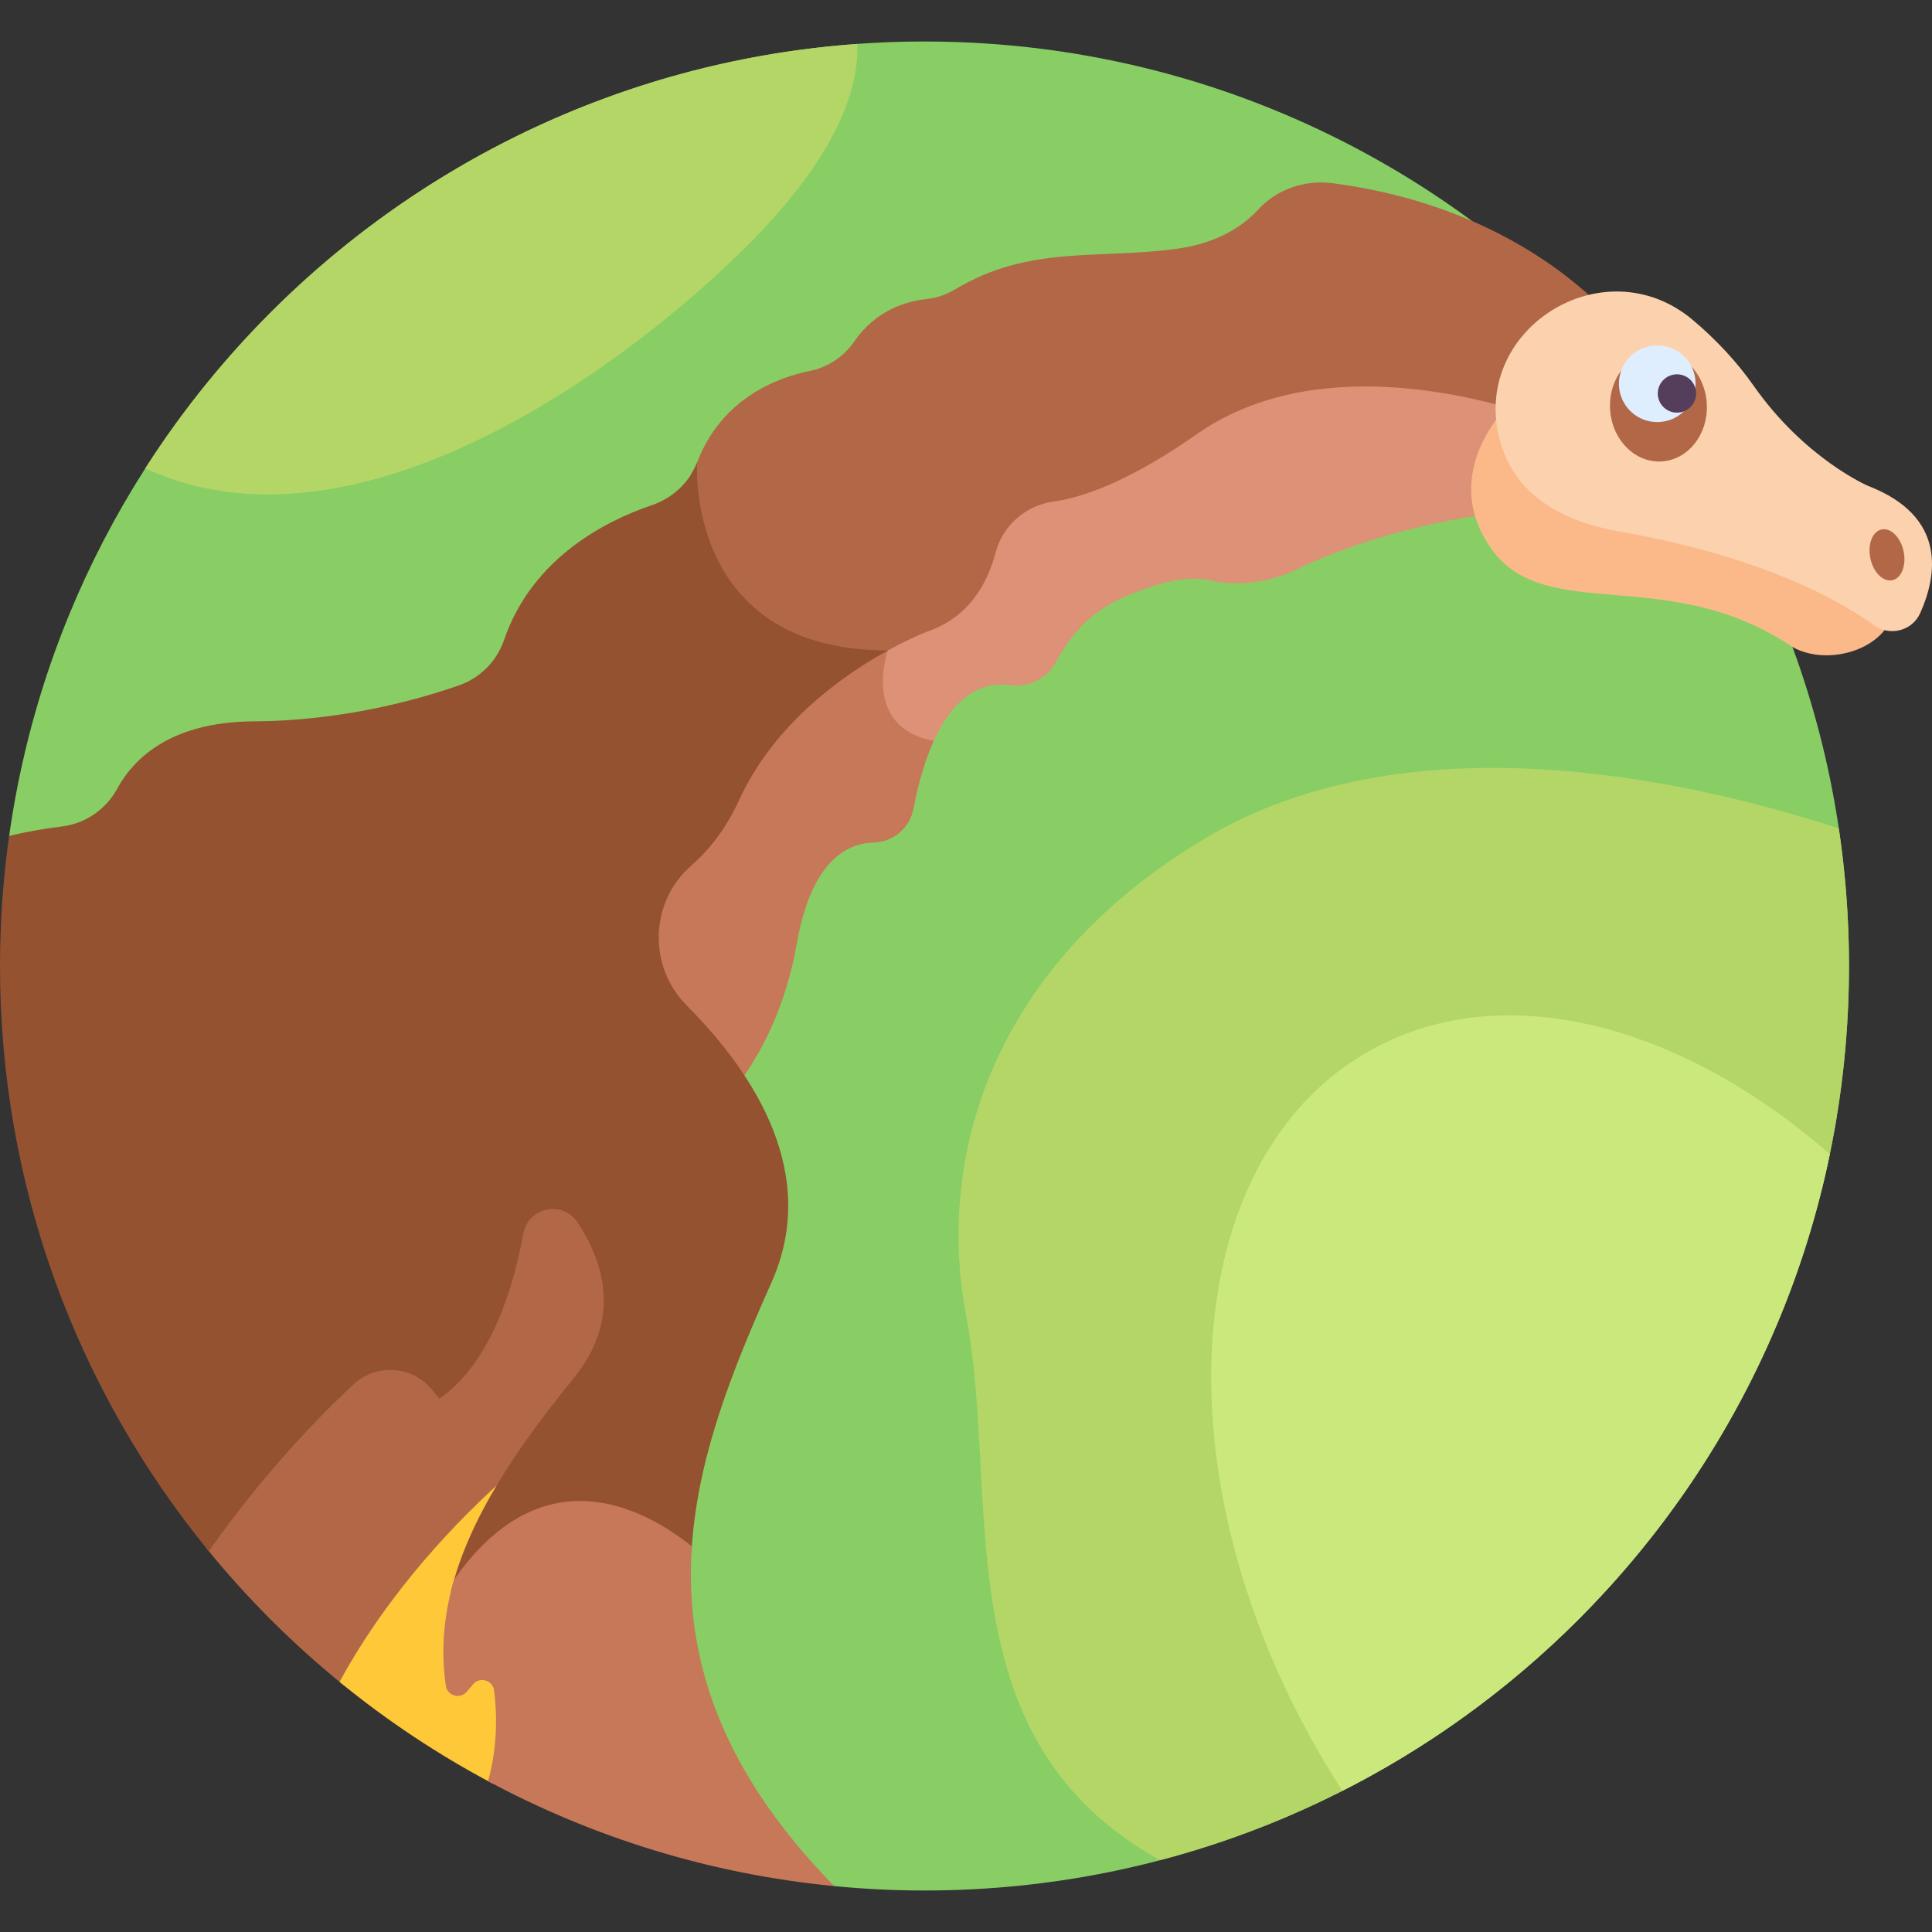 <svg id="Layer_1" enable-background="new 0 0 512 512" height="512" viewBox="0 0 512 512" width="512" xmlns="http://www.w3.org/2000/svg"><rect x="0" y="0" width="512" height="512" fill="#333333" stroke="none"/><g><path d="m245.002 10.998c-123.62 0-225.837 91.561-242.581 210.563.931 1.505 145.98 235.869 218.662 278.277 7.871.763 15.847 1.164 23.918 1.164 135.311 0 245.002-109.691 245.002-245.002s-109.69-245.002-245.001-245.002z" fill="#88ce65"/><path d="m137.193 326.696c-2.534 14.01-8.14 32.454-20.492 41.935-.354-.306-4.249-6.496-12.153-7.052-4.388-.314-8.579 1.156-11.801 4.139-9.066 8.394-23.502 23.207-38.347 44.206 10.92 13.506 23.245 25.825 36.755 36.74 15.547-28.625 36.878-47.218 41.602-51.997.982-1.491 5.965-10.703 20.463-28.515 13.52-16.613 8.016-32.612 1.018-43.109-4.669-7.003-15.533-4.708-17.045 3.653z" fill="#b26847"/><path d="m89.98 445.718c12.588 10.298 26.222 19.36 40.714 27.02 2.842-10.113 2.472-19.274 1.721-24.967-.243-1.845-1.504-3.321-3.289-3.85-3.894-1.17-5.64 2.656-6.579 3.436-.928 1.085-2.704.569-2.914-.849-2.933-19.828 4.467-38.568 15.81-56.273-14.1 12.384-32.297 31.329-45.463 55.483z" fill="#ffc839"/><path d="m398.042 111.594c-.368-5.565-.075-3.543-.11-5.594-1.184-.033-47.927-15.771-81.578 7.793-14.689 10.285-27.283 16.226-37.431 17.655-8.012 1.128-14.506 6.873-16.542 14.639-2.688 10.243-8.461 16.932-17.206 19.896-.612.23-6.978 2.682-15.238 7.717 1.107.071 2.228.126 3.371.152-.903 3.673-2.102 11.67 2.48 17.637 2.448 3.187 6.155 5.269 11.054 6.25 6.18-14.751 14.663-17.033 20.965-16.15 4.874.683 9.609-1.786 11.983-6.098 6.32-11.48 13.582-16.547 27.29-20.625 5.894-1.753 10.351-1.782 13.664-1.065 7.756 1.678 15.876.464 23.028-2.974 18.014-8.661 37.538-12.639 48.627-14.336-3.926-12.846 4.55-22.839 5.643-24.897z" fill="#dd9176"/><path d="m242.066 214.386c1.454-7.558 3.301-13.459 5.382-18.049-19.389-3.652-12.154-23.962-12.154-23.962-1.034 0-2.04-.024-3.032-.06-11.82 6.831-28.772 19.441-37.775 39.127-3.059 6.691-7.172 12.329-12.223 16.756-11.812 10.356-12.261 28.341-1.314 39.35 6.5 6.537 11.537 12.806 15.398 18.78 5.946-8.297 11.961-20.137 14.793-36.194 3.862-21.902 13.223-26.661 20.323-26.841 5.188-.131 9.622-3.81 10.602-8.907z" fill="#c67859"/><path d="m353.165 48.55c-7.33-.956-14.776 1.569-19.771 7.018-3.913 4.269-10.607 8.896-21.744 10.389-20.977 2.811-38.919-1.019-58.463 10.684-2.356 1.411-4.982 2.337-7.713 2.622-4.826.503-13.204 2.669-19.085 11.232-2.749 4.003-6.955 6.815-11.712 7.791-9.139 1.874-23.5 7.481-29.938 24.241-.413 1.076-.946 2.085-1.54 3.052.145 6.554 1.739 21.935 12.72 33.711 8.571 9.19 20.953 14.071 36.819 14.541 7.497-4.38 12.963-6.443 12.963-6.443 11.086-3.757 15.996-12.785 18.13-20.921 1.882-7.174 7.955-12.5 15.299-13.533 8.185-1.152 20.475-5.582 38.083-17.911 26.009-18.212 60.829-12.904 81.134-7.351.468-14.068 10.76-25.256 23.41-28.851-10.547-9.728-32.697-25.588-68.592-30.271z" fill="#b26847"/><path d="m172.749 133.873c-11.934 4.044-31.663 13.84-39.153 35.69-1.927 5.621-6.279 10.065-11.886 12.031-11.192 3.925-31.026 9.431-54.517 9.574-22.137.135-31.872 10.016-36.109 17.802-3.022 5.553-8.487 9.321-14.766 10.067-4.049.481-8.858 1.262-13.908 2.507-1.585 11.258-2.41 22.76-2.41 34.456 0 58.849 20.756 112.846 55.336 155.087 14.561-20.625 28.878-35.423 38.43-44.267 6.047-5.598 15.577-4.885 20.765 1.518l1.904 2.349c13.67-9.572 19.643-29.395 22.234-43.723 1.264-6.988 10.381-8.997 14.321-3.089 6.932 10.397 11.879 25.589-.933 41.33-15.101 18.554-27.835 37.229-32.576 56.635 23.312-34.535 50.208-20.868 63.754-10.141 1.292-25.24 11.116-49.19 21.228-71.863 12.713-28.506-4.219-55.014-22.453-73.351-10.356-10.414-9.851-27.456 1.204-37.124 4.753-4.156 9.191-9.756 12.639-17.294 9.369-20.487 27.806-33.286 39.442-39.691v-.001c-54.04 0-50.555-49.85-50.555-49.85-2.069 5.384-6.529 9.497-11.991 11.348z" fill="#945230"/><path d="m497.037 163.745c-9.565-6.901-30.098-18.282-67.589-24.892-19.605-3.457-28.372-12.838-31.463-23.612-.46-1.603-.783-3.184-.993-4.74-5.471 7.282-11.893 20.492-1.856 34.826 14.221 20.309 46.524 4.1 79.053 25.61 8.188 5.415 22.018 2.384 26.43-5.745-1.249-.183-2.478-.65-3.582-1.447z" fill="#fbb989"/><path d="m448.498 84.704c-23.65-19.788-59.365 2.866-50.861 32.507 3.091 10.774 11.858 20.155 31.463 23.612 37.491 6.611 58.023 17.991 67.589 24.893 4.158 3 10.083 1.456 12.182-3.221 4.469-9.962 7.186-25.628-13.84-33.739 0 0-16.757-7.186-30.344-26.59-4.269-6.098-9.912-12.211-16.189-17.462z" fill="#fcd2ae"/><ellipse cx="499.825" cy="147.222" fill="#b26847" rx="4.5" ry="6.875" transform="matrix(.979 -.206 .206 .979 -19.587 105.871)"/><path d="m38.489 124.121c56.144 25.98 127.93-27.4 159.511-58.981 23.806-23.806 29.601-41.51 29.191-53.494-79.314 5.699-148.175 49.145-188.702 112.475z" fill="#b4d667"/><path d="m452.323 107.036c.422 8.055-4.975 14.886-12.056 15.257-7.08.371-13.162-5.858-13.585-13.913-.422-8.055 4.975-14.886 12.056-15.257s13.163 5.858 13.585 13.913z" fill="#b26847"/><path d="m449.333 101.168c.294 5.603-4.01 10.383-9.613 10.676-5.603.294-10.383-4.01-10.676-9.613-.294-5.603 4.01-10.383 9.613-10.676 5.602-.294 10.382 4.01 10.676 9.613z" fill="#deeeff"/><path d="m449.482 104.011c.147 2.801-2.005 5.191-4.806 5.338s-5.191-2.005-5.338-4.806 2.005-5.191 4.806-5.338 5.191 2.005 5.338 4.806z" fill="#543e5b"/><path d="m319 222.382c-56 33.618-70.939 83.989-63 126 9.303 49.231-6.634 112.428 51.439 144.58 105.066-27.61 182.565-123.23 182.565-236.962 0-12.397-.929-24.575-2.706-36.477-42.053-13.64-114.923-29.184-168.298 2.859z" fill="#b4d667"/><path d="m484.912 305.865c-39.961-34.957-87.555-47.256-122.613-27.015-49.667 28.675-55.364 111.789-12.726 185.641 1.989 3.445 4.048 6.809 6.172 10.089 65.401-33.199 113.897-94.875 129.167-168.715z" fill="#cbe87c"/><path d="m221.083 499.837c-31.035-31.674-39.671-61.681-37.735-90.049-13.342-10.607-39.825-24.232-62.997 8.791-2.677 9.202-3.62 18.562-2.202 28.147.398 2.688 3.772 3.67 5.538 1.604l1.705-1.994c1.777-2.078 5.179-1.081 5.536 1.629.747 5.66 1.073 14.42-1.582 24.06 27.803 14.917 58.815 24.622 91.737 27.812z" fill="#c67859"/></g></svg>